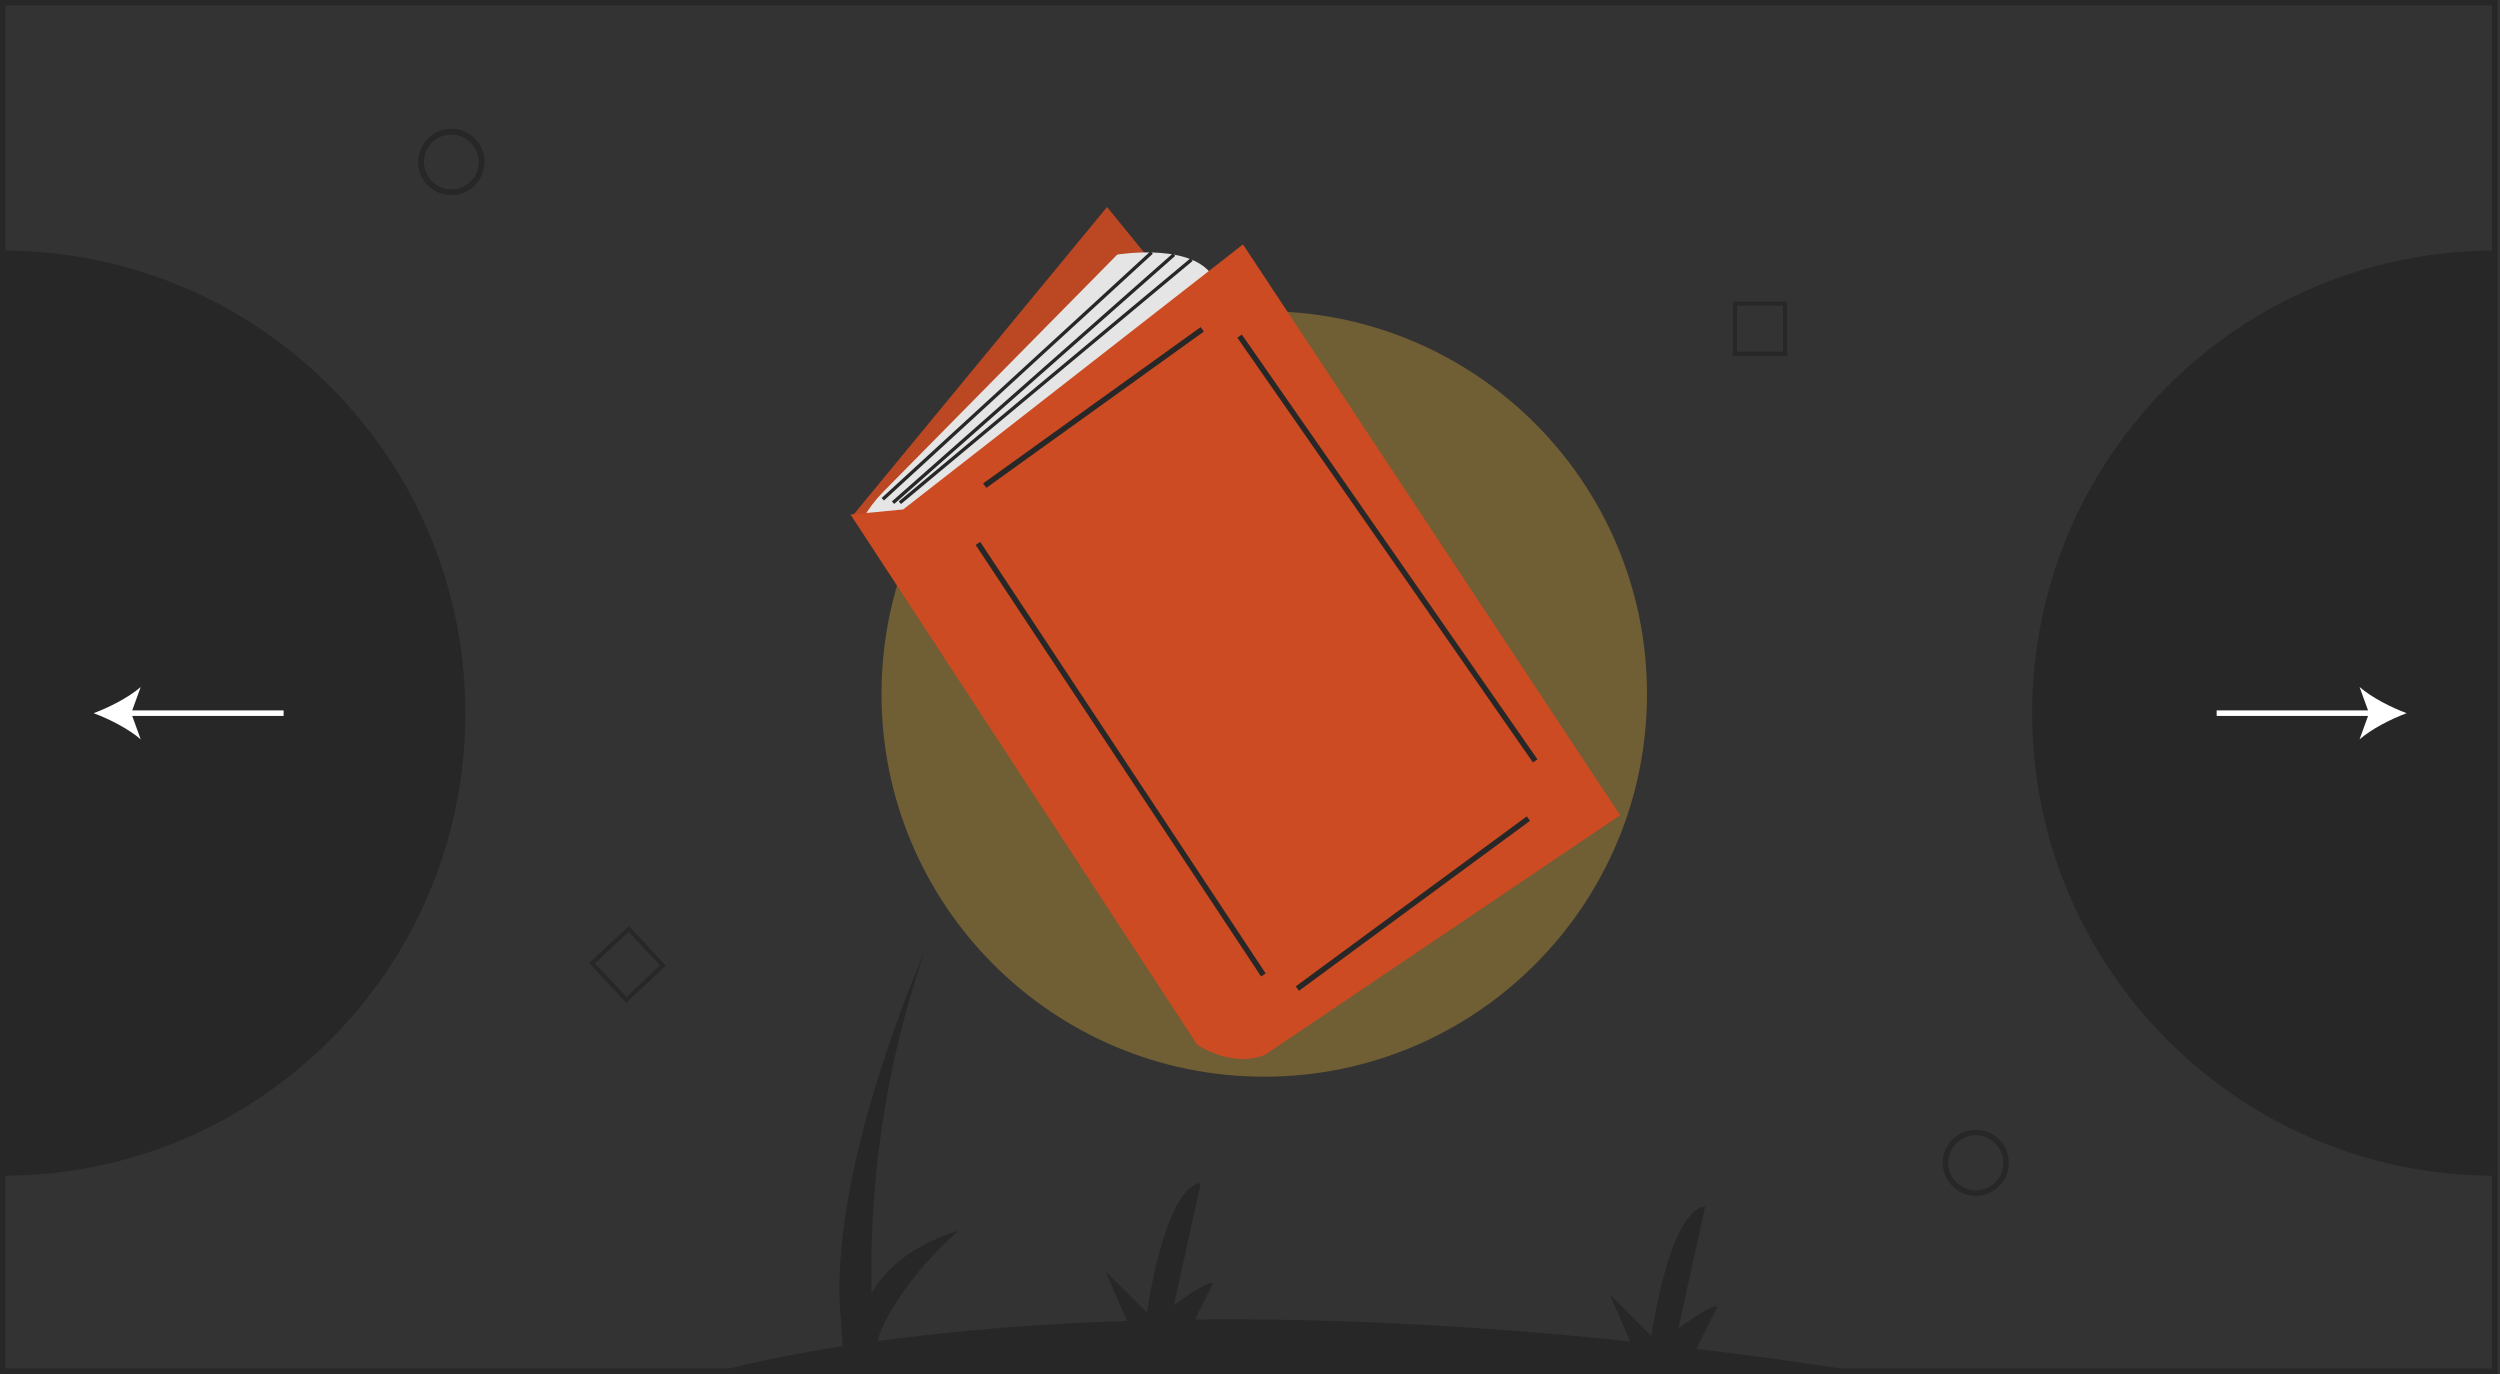 <svg width="655" height="360" viewBox="0 0 655 360" fill="none" xmlns="http://www.w3.org/2000/svg">
<rect x="0" y="0" width="655" height="360" fill="#333333" stroke="none"/>
<g clip-path="url(#clip0)">
<path d="M121.924 186.854C121.924 253.789 67.657 308.056 0.721 308.056V65.651C67.657 65.651 121.924 119.918 121.924 186.854Z" fill="#272727"/>
<path d="M532.425 186.854C532.425 253.789 586.692 308.056 653.627 308.056V65.651C586.692 65.651 532.425 119.918 532.425 186.854Z" fill="#272727"/>
<path d="M118.261 51.086C116.548 51.086 114.875 50.578 113.451 49.627C112.027 48.676 110.918 47.324 110.262 45.742C109.607 44.16 109.436 42.419 109.77 40.74C110.104 39.06 110.928 37.518 112.139 36.307C113.35 35.096 114.892 34.272 116.572 33.938C118.251 33.604 119.992 33.775 121.574 34.431C123.156 35.086 124.508 36.195 125.459 37.619C126.41 39.043 126.918 40.717 126.918 42.429C126.915 44.724 126.002 46.925 124.379 48.547C122.756 50.17 120.556 51.084 118.261 51.086V51.086ZM118.261 35.214C116.834 35.214 115.439 35.638 114.252 36.43C113.066 37.223 112.141 38.35 111.595 39.668C111.049 40.986 110.906 42.437 111.185 43.836C111.463 45.236 112.15 46.521 113.159 47.53C114.168 48.539 115.454 49.226 116.853 49.505C118.253 49.783 119.703 49.64 121.021 49.094C122.34 48.548 123.466 47.623 124.259 46.437C125.052 45.251 125.475 43.856 125.475 42.429C125.473 40.516 124.712 38.682 123.36 37.33C122.007 35.977 120.173 35.217 118.261 35.214V35.214Z" fill="#272727"/>
<path d="M118.261 51.086C116.548 51.086 114.875 50.578 113.451 49.627C112.027 48.676 110.918 47.324 110.262 45.742C109.607 44.16 109.436 42.419 109.77 40.74C110.104 39.06 110.928 37.518 112.139 36.307C113.35 35.096 114.892 34.272 116.572 33.938C118.251 33.604 119.992 33.775 121.574 34.431C123.156 35.086 124.508 36.195 125.459 37.619C126.41 39.043 126.918 40.717 126.918 42.429C126.915 44.724 126.002 46.925 124.379 48.547C122.756 50.17 120.556 51.084 118.261 51.086V51.086ZM118.261 35.214C116.834 35.214 115.439 35.638 114.252 36.43C113.066 37.223 112.141 38.35 111.595 39.668C111.049 40.986 110.906 42.437 111.185 43.836C111.463 45.236 112.15 46.521 113.159 47.53C114.168 48.539 115.454 49.226 116.853 49.505C118.253 49.783 119.703 49.64 121.021 49.094C122.34 48.548 123.466 47.623 124.259 46.437C125.052 45.251 125.475 43.856 125.475 42.429C125.473 40.516 124.712 38.682 123.36 37.33C122.007 35.977 120.173 35.217 118.261 35.214V35.214Z" fill="#272727"/>
<path d="M517.657 313.315C515.945 313.315 514.271 312.807 512.848 311.856C511.424 310.904 510.314 309.552 509.659 307.97C509.004 306.388 508.832 304.648 509.166 302.968C509.5 301.289 510.325 299.746 511.536 298.536C512.746 297.325 514.289 296.5 515.968 296.166C517.648 295.832 519.388 296.004 520.97 296.659C522.552 297.314 523.904 298.424 524.856 299.848C525.807 301.271 526.315 302.945 526.315 304.657C526.312 306.953 525.399 309.153 523.776 310.776C522.153 312.399 519.953 313.312 517.657 313.315V313.315ZM517.657 297.443C516.23 297.443 514.836 297.866 513.649 298.659C512.463 299.451 511.538 300.578 510.992 301.896C510.446 303.215 510.303 304.665 510.582 306.065C510.86 307.464 511.547 308.75 512.556 309.759C513.565 310.768 514.85 311.455 516.25 311.733C517.649 312.012 519.1 311.869 520.418 311.323C521.736 310.777 522.863 309.852 523.656 308.665C524.449 307.479 524.872 306.084 524.872 304.657C524.87 302.745 524.109 300.911 522.756 299.558C521.404 298.206 519.57 297.445 517.657 297.443V297.443Z" fill="#272727"/>
<path d="M468.242 93.242H454V79H468.242V93.242ZM455.096 92.147H467.147V80.096H455.096L455.096 92.147Z" fill="#272727"/>
<path d="M164.052 262.736L154.337 252.321L164.752 242.607L174.467 253.021L164.052 262.736ZM155.886 252.375L164.106 261.187L172.918 252.968L164.698 244.155L155.886 252.375Z" fill="#272727"/>
<path d="M0 0V360H654.349V0H0ZM652.906 358.557H1.443V1.443H652.906V358.557Z" fill="#272727"/>
<path d="M489.434 359.639C473.834 357.197 458.834 355.12 444.436 353.407L449.981 342.318C448.056 341.677 439.716 348.092 439.716 348.092L446.773 316.016C437.15 317.299 432.66 350.017 432.66 350.017L421.754 339.111L427.122 351.458C383.062 346.828 345.042 345.384 313.083 345.715L317.828 336.224C315.904 335.582 307.564 341.998 307.564 341.998L314.621 309.922C304.998 311.205 300.507 343.922 300.507 343.922L289.602 333.016L295.288 346.094C273.395 346.73 251.55 348.49 229.838 351.365C234.574 336.613 251.111 322.431 251.111 322.431C238.395 326.387 231.78 332.832 228.356 338.806C227.664 308.498 232.326 278.306 242.129 249.619C242.129 249.619 216.469 307.356 220.318 345.847L220.806 352.684C198.482 356.167 187.28 359.639 187.28 359.639H489.434Z" fill="#272727"/>
<path opacity="0.3" d="M331.232 282.095C386.616 282.095 431.513 237.198 431.513 181.815C431.513 126.431 386.616 81.534 331.232 81.534C275.849 81.534 230.952 126.431 230.952 181.815C230.952 237.198 275.849 282.095 331.232 282.095Z" fill="#FFC336"/>
<path d="M290.05 54.238L223.281 135.251L322.099 251.875L387.978 174.423L290.05 54.238Z" fill="#CC4B23"/>
<path opacity="0.1" d="M290.05 54.238L223.281 135.251L322.099 251.875L387.978 174.423L290.05 54.238Z" fill="#272727"/>
<path d="M225.952 136.142C227.428 133.483 229.26 131.038 231.396 128.873L292.721 66.702C292.721 66.702 314.087 63.141 318.538 73.824L240.196 137.922L225.952 136.142Z" fill="#E5E5E5"/>
<path d="M222.836 134.806L313.642 273.687C313.642 273.687 322.544 279.918 331.447 276.357L424.479 213.594L325.66 64.031L236.635 133.471L222.836 134.806Z" fill="#CC4B23"/>
<path d="M314.559 85.705L257.578 126.65L258.419 127.822L315.401 86.876L314.559 85.705Z" fill="#272727"/>
<path d="M256.822 141.976L255.619 142.771L330.4 255.834L331.604 255.038L256.822 141.976Z" fill="#272727"/>
<path d="M400.007 213.894L339.484 258.425L340.339 259.588L400.863 215.057L400.007 213.894Z" fill="#272727"/>
<path d="M325.362 87.656L324.179 88.48L401.631 199.762L402.815 198.938L325.362 87.656Z" fill="#272727"/>
<path d="M301.438 65.819L230.992 130.473L231.594 131.128L302.04 66.475L301.438 65.819Z" fill="#272727"/>
<path d="M307.307 66.374L233.681 131.371L234.271 132.038L307.896 67.041L307.307 66.374Z" fill="#272727"/>
<path d="M311.912 67.669L235.482 131.376L236.053 132.061L312.482 68.353L311.912 67.669Z" fill="#272727"/>
<path d="M630.541 186.854C626.444 185.335 621.36 182.741 618.208 179.993L620.429 186.132H580.762V187.575H620.429L618.208 193.716C621.36 190.968 626.444 188.374 630.541 186.854Z" fill="white"/>
<path d="M74.309 186.132H34.641L36.862 179.992C33.711 182.739 28.627 185.333 24.529 186.854C28.627 188.373 33.711 190.967 36.862 193.714L34.641 187.575H74.309V186.132Z" fill="white"/>
</g>
<defs>
<clipPath id="clip0">
<rect width="654.349" height="360" fill="white"/>
</clipPath>
</defs>
</svg>
